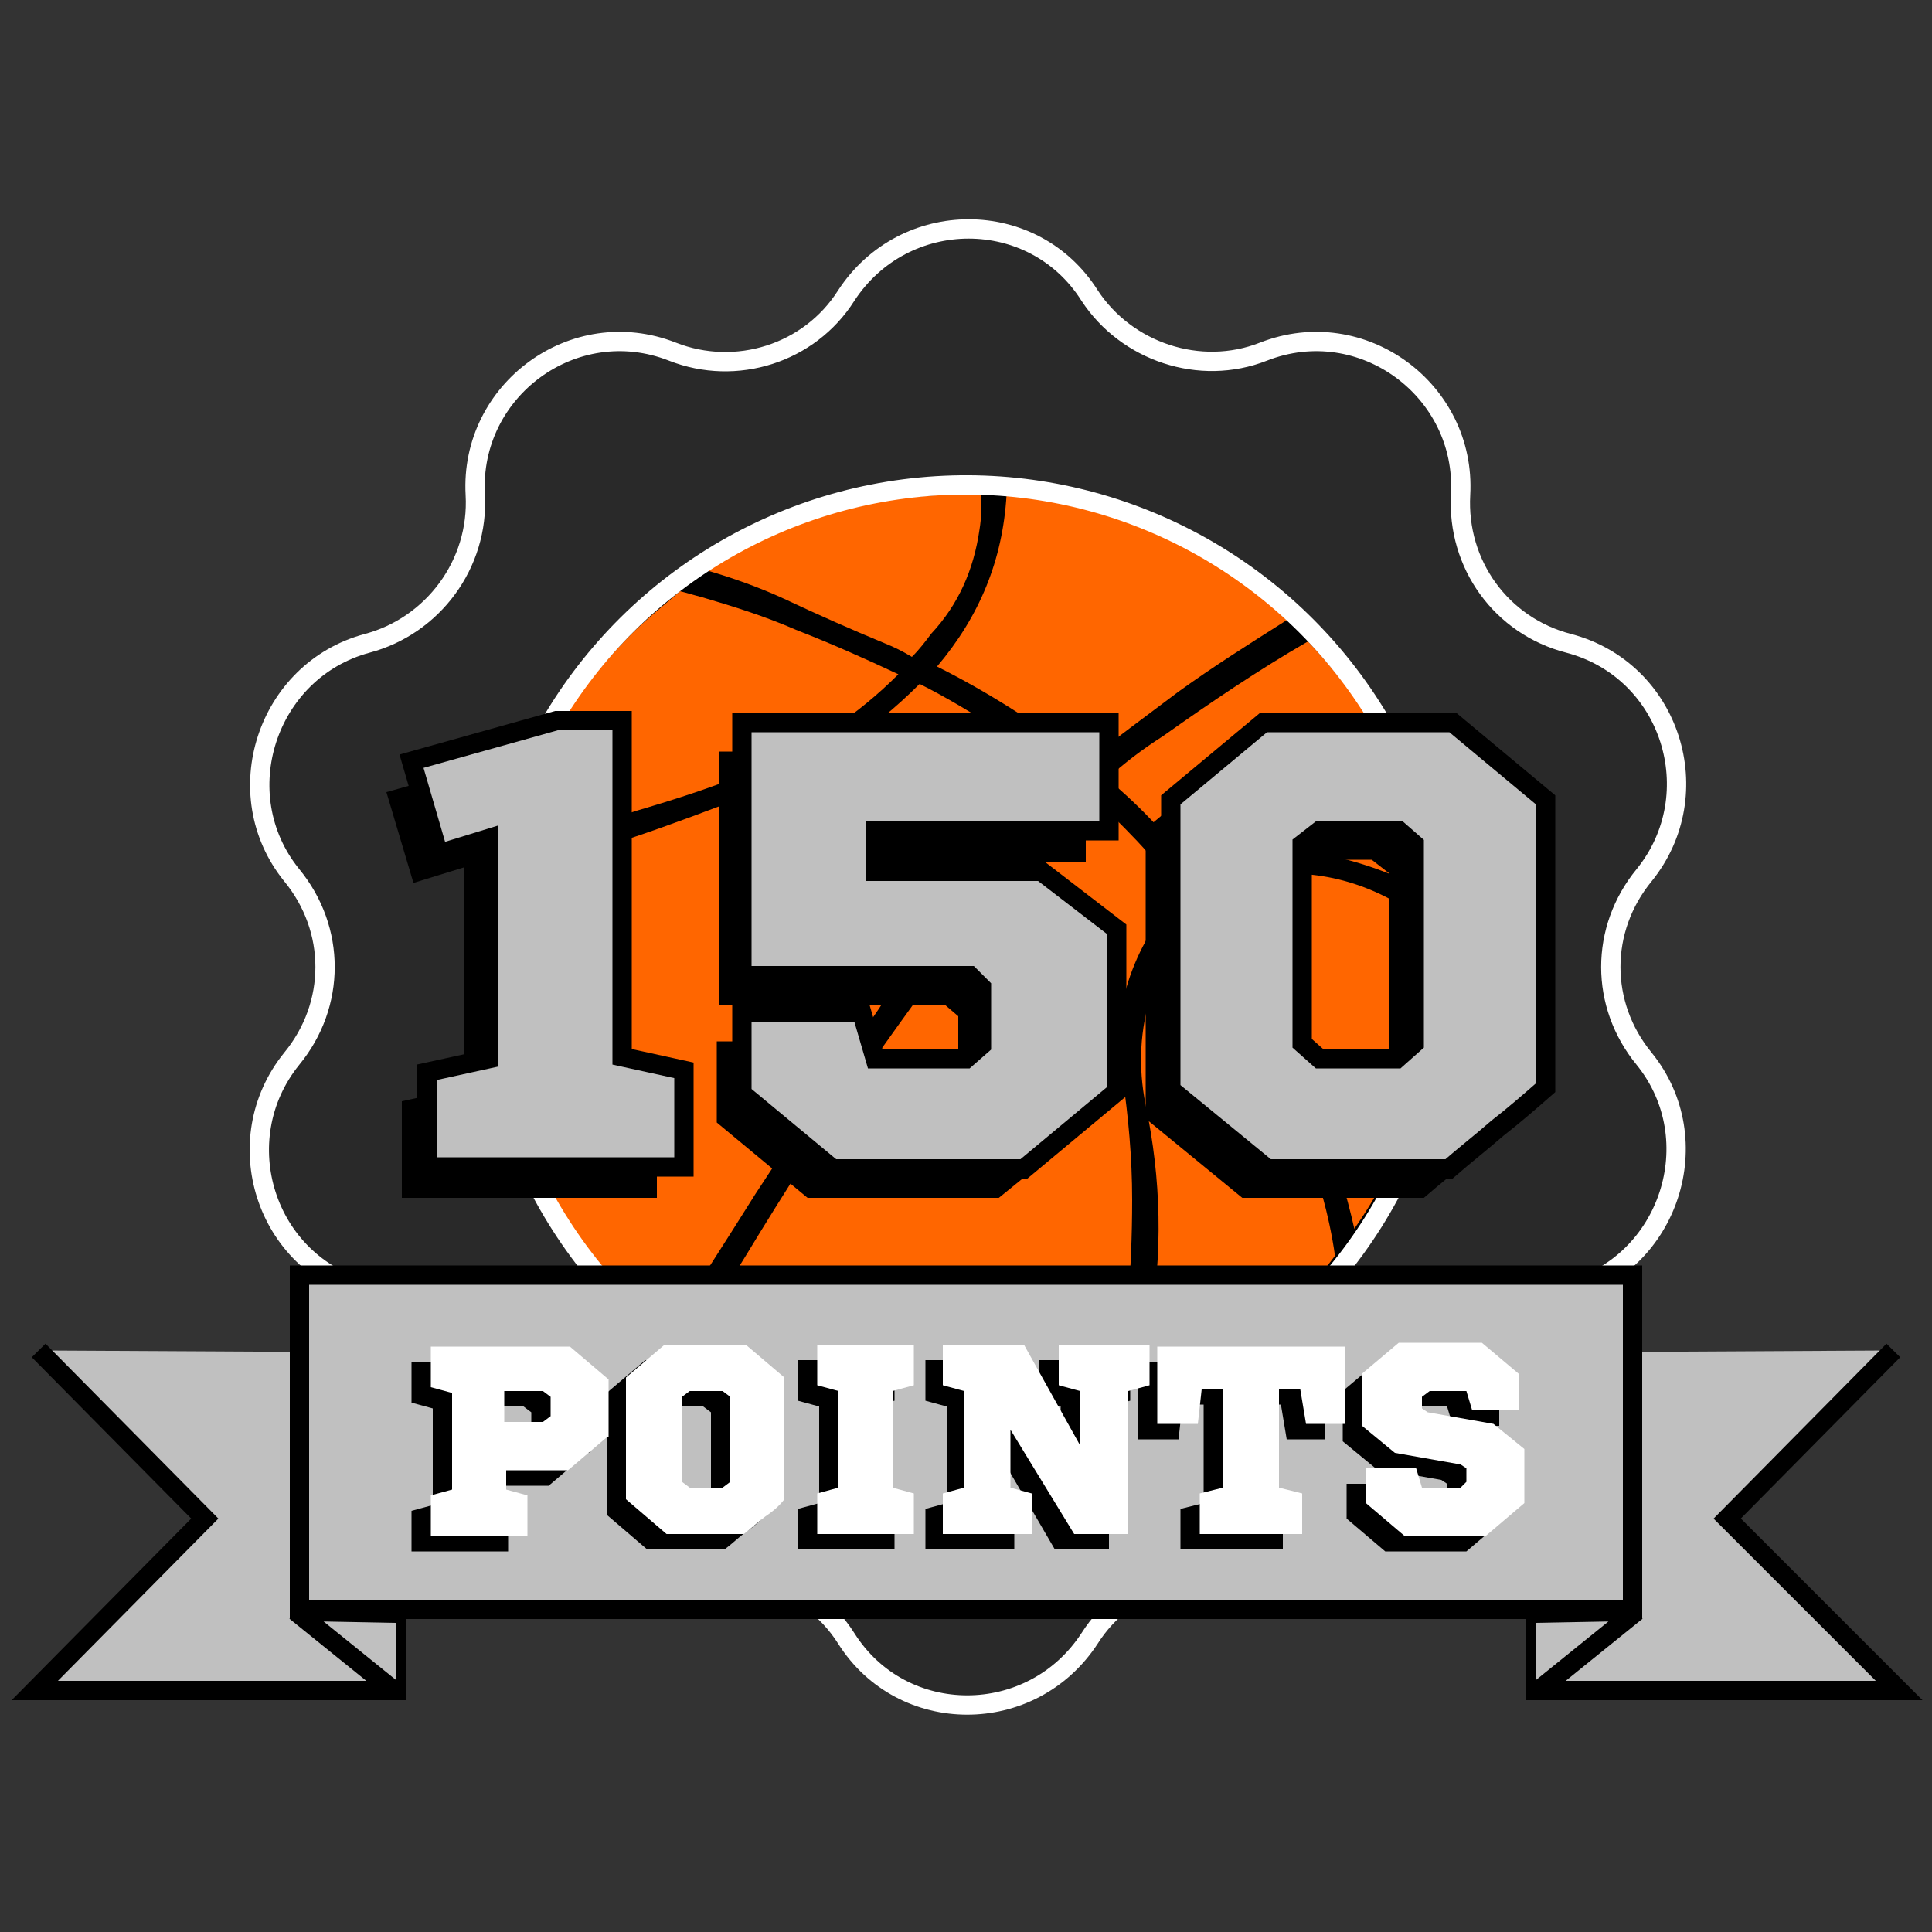 <svg xmlns="http://www.w3.org/2000/svg" width="100" height="100" viewBox="0 0 100 100"><rect x="0" y="0" width="100" height="100" fill="#333333" stroke="none"/><style>.st0{fill:#FF6600;} .st1{opacity:0.2;} .st2{fill:none;stroke:#FFFFFF;stroke-miterlimit:10;} .st3{fill:#C0C0C0;stroke:#000000;stroke-miterlimit:10;} .st4{fill:#C0C0C0;stroke:#000000;stroke-linejoin:bevel;stroke-miterlimit:10;} .st5{fill:#FFFFFF;}</style><ellipse cx="50" cy="50" rx="24.5" ry="24.5"/><path class="st0" d="M67.4 58.7c-1.1-3.2-2.5-6.2-4.1-9.1-.5-.8-.9-1.6-1.5-2.4-1 1.2-1.7 2.6-2.2 4.2-.6 1.9-.7 3.8-.3 5.8.8 3.8.9 7.7.2 11.5-.2 1.4-.5 2.7-.7 4 3.1-1.2 5.9-3 8.4-5.5.7-.7 1.3-1.4 1.9-2.2-.3-2.1-.9-4.2-1.7-6.3M36.3 30.9c-.4-.1-.7-.2-1.1-.3-.8.7-1.7 1.4-2.5 2.2-3.7 3.7-5.9 7.9-6.8 12.7l3.6-2.1c1.3-.7 2.6-1.2 4-1.6 2-.6 3.8-1.2 5.7-2 2.8-1.2 5.2-2.8 7.3-4.9-1.7-.8-3.5-1.6-5.3-2.3-1.6-.7-3.2-1.2-4.9-1.7m27.9 14.6c-.5.1-1 .4-1.4.7l-.1.1c.3.5.6.9.9 1.4 2 3.3 3.6 6.8 4.9 10.4.6 1.8 1.2 3.7 1.6 5.5 2.8-4 4.2-8.6 4.2-13.7 0-.7 0-1.4-.1-2-.4-.3-.9-.5-1.3-.8-2.6-1.7-5.6-2.3-8.7-1.6m-6.9-5.2c1.8 1.5 3.4 3.2 4.8 5.2.6-.4 1.2-.8 1.9-1.1.5-.3 1.3-.4 2.4-.4 2.6.1 5.2.9 7.8 2.3-.7-5-2.9-9.3-6.5-13.1-2.6 1.5-5.1 3.2-7.5 4.9-1.1.7-2 1.4-2.9 2.2m-2.6.8l.7-.7c-1.2-1-2.5-1.8-3.8-2.7-1.3-.8-2.6-1.6-4-2.3-2.5 2.5-5.4 4.4-8.7 5.7-2.1.8-4.2 1.6-6.3 2.3-.5.2-1 .4-1.6.7-1.9.9-3.7 1.9-5.3 3.1-.1.9-.1 1.8-.1 2.8 0 6.7 2.4 12.5 7.1 17.2.6.6 1.3 1.2 1.9 1.7 1.5-2.4 3-4.7 4.5-7.1 2.1-3.2 4.2-6.4 6.4-9.6.5-.8 1.1-1.6 1.7-2.3 2.4-3 4.9-6 7.5-8.8m1.6 0c-1.6 1.5-3.1 3.1-4.5 4.9-2.4 3-4.7 6.2-6.9 9.3-2.2 3.1-4.3 6.4-6.3 9.7-1 1.6-1.9 3.2-2.9 4.8 4.1 3.1 8.9 4.6 14.3 4.6 2.7 0 5.2-.4 7.6-1.2.7-3.7 1-7.4 1-11.1 0-2.2-.2-4.3-.5-6.4-.3-1.8-.2-3.5.4-5.2.6-1.7 1.5-3.1 2.7-4.3-1.5-1.8-3.1-3.6-4.9-5.1m2.3-3.5l2.4-1.8c1.8-1.3 3.7-2.5 5.6-3.7-4.1-3.9-9-6-14.5-6.5-.2 3.4-1.4 6.3-3.6 8.9 2.6 1.3 5.1 2.9 7.5 4.7.1.1.2.2.4.3.6-.7 1.4-1.3 2.2-1.9m-7.9-10.2c.1-.6.1-1.2.1-1.8h-.9c-5 0-9.5 1.3-13.4 3.9 1.4.4 2.8.9 4.1 1.5 1.7.8 3.5 1.6 5.2 2.3.5.2.9.4 1.4.7.4-.4.7-.8 1-1.2 1.4-1.5 2.2-3.3 2.5-5.4z"/><path class="st1" d="M75.3 74.7c-.2-3.6 2.2-6.7 5.6-7.6 5.3-1.4 7.4-7.7 4-12-2.2-2.8-2.2-6.7.1-9.5 3.5-4.2 1.5-10.6-3.8-12-3.4-.9-5.7-4.2-5.5-7.7.3-5.4-5-9.4-10.1-7.5-3.3 1.2-7.1 0-9-3-2.9-4.6-9.6-4.7-12.6-.1-2 3-5.7 4.2-9 2.8-5.1-2-10.5 1.9-10.3 7.3.2 3.6-2.2 6.7-5.6 7.6-5.3 1.4-7.4 7.7-4 12 2.2 2.8 2.2 6.7-.1 9.5-3.5 4.2-1.5 10.6 3.8 12 3.4.9 5.7 4.2 5.5 7.7-.3 5.4 5 9.4 10.1 7.5 3.3-1.2 7.1 0 9 3 2.9 4.6 9.6 4.7 12.6.1 2-3 5.7-4.2 9-2.8 5.1 2 10.6-1.9 10.3-7.3zM29.7 64.5c-8-11.2-5.4-26.8 5.8-34.8 11.2-8 26.8-5.4 34.8 5.8 8 11.2 5.4 26.8-5.8 34.8-11.3 8-26.8 5.4-34.8-5.8z"/><path class="st2" d="M65.4 18.2c5.1-2 10.5 2 10.2 7.4-.2 3.6 2.1 6.8 5.6 7.7 5.3 1.4 7.3 7.8 3.9 12-2.3 2.8-2.3 6.7 0 9.5 3.4 4.2 1.3 10.6-3.9 12-3.4.9-5.8 4.1-5.6 7.7.3 5.4-5.1 9.4-10.2 7.4-3.3-1.3-7.1-.1-9 2.9-3 4.6-9.7 4.6-12.6 0-1.9-3-5.7-4.2-9-2.9-5.1 2-10.5-2-10.2-7.4.2-3.6-2.1-6.8-5.6-7.7-5.3-1.4-7.3-7.8-3.9-12 2.3-2.8 2.3-6.7 0-9.5-3.4-4.2-1.3-10.6 3.9-12 3.4-.9 5.8-4.1 5.6-7.7-.3-5.4 5.1-9.4 10.2-7.4 3.3 1.3 7.1.1 9-2.9 3-4.6 9.7-4.6 12.6 0 1.9 2.9 5.7 4.2 9 2.9z"/><ellipse transform="rotate(-35.462 50 49.996)" class="st2" cx="50" cy="50" rx="24.9" ry="24.9"/><g><path class="st3" d="M20.5 70v17.5H1.8l8.8-8.9L2 69.9"/><path class="st4" d="M20.5 87.6l-5.2-4.2 5.2.1"/><path class="st3" d="M79.5 70v17.5h18.8l-8.9-8.9 8.6-8.7"/><path class="st4" d="M79.5 87.6l5.2-4.2-5.2.1"/><path class="st3" d="M15.5 66h69v17.3h-69z"/></g><g><path d="M30.4 75.2l-2 1.7h-3.2v1l1.1.3v2.1h-5v-2.1l1.1-.3v-5l-1.1-.3v-2.1h7.2l2 1.7v3zm-5.3-2.4v1.6h2l.4-.3v-1l-.4-.3h-2zM38.6 79.3c-.4.3-.7.6-1.1.9h-4l-2.1-1.8v-6.3l2-1.7h4.2l2 1.7v6.3c-.3.4-.7.7-1 .9zm-3.9-6.5l-.4.3v4.4l.4.3h1.7l.4-.3v-4.4l-.4-.3h-1.7zM45.2 72.8v5l1.1.3v2.1h-5v-2.1l1.1-.3v-5l-1.1-.3v-2.1h5v2.1l-1.1.3zM58.5 70.4v2.1l-1.1.3v7.4h-2.8l-3.2-5.5v3.1l1.1.3v2.1h-4.6v-2.1l1.1-.3v-5l-1.1-.3v-2.1H52l2.9 5.2v-2.8l-1.1-.3v-2.1h4.7zM66.6 74.5l-.3-1.8h-1.1v5.1l1.2.3v2.1h-5.3v-2.1l1.2-.3v-5.1h-1.1l-.2 1.8h-2.1v-4h9.7v4h-2zM77.8 73.8h-2.6l-.3-1H73l-.4.3v.6l.3.2 3.4.6 1.6 1.3v2.8l-2 1.7h-4.2l-2-1.7v-1.8h2.6l.3 1h2l.3-.3v-.7l-.3-.2-3.4-.6-1.7-1.4V72l1.9-1.6h4.3l1.9 1.6v1.8z"/><g><path class="st5" d="M31.4 74.4l-2 1.7h-3.2v1l1.1.3v2.1h-5v-2.1l1.1-.3v-5l-1.1-.3v-2.1h7.2l2 1.7v3zM26.1 72v1.6h2l.4-.3v-1l-.4-.3h-2zM39.6 78.5c-.4.3-.7.6-1.1.9h-4l-2.1-1.8v-6.3l2-1.7h4.2l2 1.7v6.3c-.3.4-.7.7-1 .9zM35.7 72l-.4.3v4.4l.4.3h1.7l.4-.3v-4.4l-.4-.3h-1.7zM46.2 72v5l1.1.3v2.1h-5v-2.1l1.1-.3v-5l-1.1-.3v-2.1h5v2.1l-1.1.3zM59.5 69.6v2.1l-1.1.3v7.4h-2.8L52.3 74v3l1.1.3v2.1h-4.6v-2.1l1.1-.3v-5l-1.1-.3v-2.1H53l2.9 5.2V72l-1.1-.3v-2.1h4.7zM67.6 73.7l-.3-1.8h-1.1V77l1.2.3v2.1h-5.3v-2.1l1.2-.3v-5.1h-1.1l-.2 1.8h-2.1v-4h9.7v4h-2zM78.8 73h-2.6l-.3-1H74l-.4.3v.6l.3.2 3.4.6 1.6 1.3v2.8l-2 1.7h-4.2l-2-1.7V76h2.6l.3 1h2l.3-.3V76l-.3-.2-3.4-.6-1.7-1.4v-2.7l1.9-1.6h4.3l1.9 1.6V73z"/></g></g><g><path d="M20.8 62v-5l3.2-.7V44.9l-2.6.8L20 41l7.5-2.1h3.4v17.4l3.1.7v5H20.8zM44 44.6v2.1h8.6l3.9 3v8.4L51.7 62h-9.9l-4.7-3.9v-4.2h6.2l.7 2.4h4.8l.8-.7v-3l-.7-.6H37.2V38.9h19v5.7H44zM76.2 59.9c-.8.7-1.7 1.4-2.5 2.1h-9.4l-5-4.1v-15l4.8-4h9.8l4.8 4v14.9c-.8.7-1.6 1.4-2.5 2.1zM67 44.6l-.9.7v10.3l.9.8h4l.9-.8V45.2l-.9-.7h-4z"/><g><path class="st3" d="M22.1 60.5v-5l3.2-.7V43.4l-2.6.8-1.4-4.8 7.5-2.1h3.4v17.4l3.2.7v5H22.1zM45.3 43v2.1h8.6l3.9 3v8.4l-4.8 4h-9.9l-4.7-3.9v-4.2h6.2l.7 2.4H50l.8-.7v-3l-.6-.6H38.4V37.4h19V43H45.3zM77.5 58.4c-.8.7-1.7 1.4-2.5 2.1h-9.4l-5-4.1v-15l4.8-4h9.8l4.8 4v14.9c-.8.7-1.6 1.4-2.5 2.1zM68.3 43l-.9.7V54l.9.8h4l.9-.8V43.7l-.8-.7h-4.1z"/></g></g></svg>